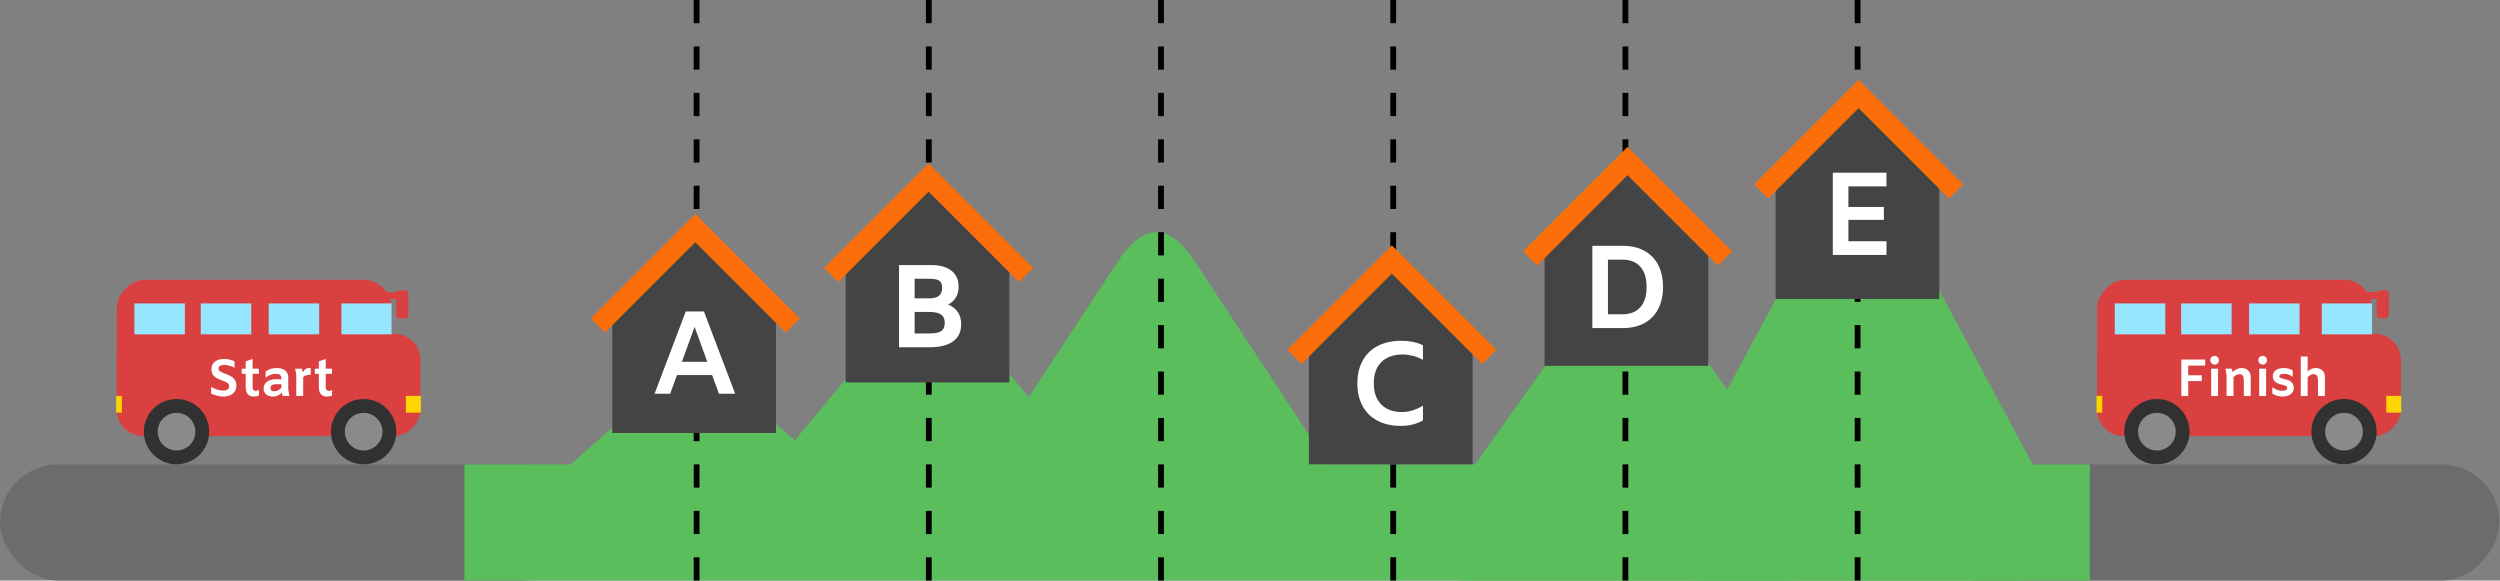 <?xml version="1.0" encoding="utf-8"?>
<svg viewBox="-900 400 2153.31 500" width="2153.31" height="500" xmlns="http://www.w3.org/2000/svg">
  <rect x="-900" y="400" width="2153.31" height="500" fill="#808080" stroke="none"/>
  <g style="" transform="matrix(-0.664, 0, 0, 0.664, 1014.277, 657.667)">
    <rect x="-231.443" y="44.823" width="394.158" height="132.76" style="fill: rgb(219, 64, 64);" rx="34.208" ry="34.208"/>
    <rect x="-193.716" y="-25.223" width="356.243" height="153.937" style="fill: rgb(219, 64, 64);" rx="36.652" ry="36.652"/>
    <circle style="fill: rgb(49, 49, 49);" cx="-157.639" cy="171.882" r="42.361"/>
    <circle style="fill: rgb(138, 138, 138);" cx="-157.639" cy="171.882" r="24.442"/>
    <circle style="fill: rgb(49, 49, 49);" cx="85.076" cy="171.882" r="42.361"/>
    <circle style="fill: rgb(138, 138, 138);" cx="85.076" cy="171.882" r="24.442"/>
    <rect x="74.222" width="65.48" height="40.112" style="fill: rgb(150, 230, 255);" y="5.525"/>
    <rect x="-11.855" width="65.48" height="40.112" style="fill: rgb(150, 230, 255);" y="5.525"/>
    <rect x="-100" width="65.48" height="40.112" style="fill: rgb(150, 230, 255);" y="5.525"/>
    <rect x="-193.883" width="65.064" height="40.112" style="fill: rgb(150, 230, 255);" y="5.525"/>
    <rect x="-231.889" y="125.466" width="19.423" height="21.705" style="fill: rgb(255, 213, 0);"/>
    <rect x="155.958" y="125.466" width="7.399" height="21.705" style="fill: rgb(255, 213, 0);"/>
    <rect x="-215.724" y="-11.421" width="15.724" height="36.38" style="fill: rgb(219, 64, 64);" rx="4.316" ry="4.316"/>
    <rect x="-213.082" y="-9.263" width="33.297" height="9.263" style="fill: rgb(219, 64, 64);"/>
  </g>
  <rect x="-1252.794" y="800" width="500" height="100" style="fill: rgb(108, 108, 108);" rx="50" ry="50" transform="matrix(-1, 0, 0, 1, 0, 0)"/>
  <rect x="-900" y="800" width="500" height="100" style="fill: rgb(108, 108, 108);" rx="50" ry="50"/>
  <path d="M -333.514 734.049 Q -300.302 704.872 -267.09 734.049 L -131.001 853.604 Q -97.789 882.781 -164.213 882.781 L -436.391 882.781 Q -502.815 882.781 -469.603 853.604 Z" style="fill: rgb(90, 190, 93);"/>
  <path d="M -132.403 679.604 Q -99.191 639.746 -65.979 679.604 L 70.11 842.923 Q 103.322 882.781 36.898 882.781 L -235.28 882.781 Q -301.704 882.781 -268.492 842.923 Z" style="fill: rgb(90, 190, 93);"/>
  <path d="M 62.828 625.26 Q 96.04 574.741 129.252 625.26 L 265.341 832.262 Q 298.553 882.781 232.129 882.781 L -40.049 882.781 Q -106.473 882.781 -73.261 832.262 Z" style="fill: rgb(90, 190, 93);"/>
  <rect x="-500" y="800" width="1400" height="100" style="fill: rgb(90, 190, 93);"/>
  <line style="stroke-width: 5px; stroke-dasharray: 20px; stroke: rgb(0, 0, 0);" x1="-300" y1="400" x2="-300" y2="900"/>
  <line style="stroke-width: 5px; stroke-dasharray: 20px; stroke: rgb(0, 0, 0);" x1="-100" y1="400" x2="-100" y2="900"/>
  <line style="stroke-width: 5px; stroke-dasharray: 20px; stroke: rgb(0, 0, 0);" x1="100" y1="400" x2="100" y2="900"/>
  <line style="stroke-width: 5px; stroke-dasharray: 20px; stroke: rgb(0, 0, 0);" x1="300" y1="400" x2="300" y2="900"/>
  <g style="" transform="matrix(-0.664, 0, 0, 0.664, -691.473, 657.667)">
    <rect x="-231.443" y="44.823" width="394.158" height="132.76" style="fill: rgb(219, 64, 64);" rx="34.208" ry="34.208"/>
    <rect x="-193.716" y="-25.223" width="356.243" height="153.937" style="fill: rgb(219, 64, 64);" rx="36.652" ry="36.652"/>
    <circle style="fill: rgb(49, 49, 49);" cx="-157.639" cy="171.882" r="42.361"/>
    <circle style="fill: rgb(138, 138, 138);" cx="-157.639" cy="171.882" r="24.442"/>
    <circle style="fill: rgb(49, 49, 49);" cx="85.076" cy="171.882" r="42.361"/>
    <circle style="fill: rgb(138, 138, 138);" cx="85.076" cy="171.882" r="24.442"/>
    <rect x="74.222" width="65.48" height="40.112" style="fill: rgb(150, 230, 255);" y="5.525"/>
    <rect x="-11.855" width="65.48" height="40.112" style="fill: rgb(150, 230, 255);" y="5.525"/>
    <rect x="-100" width="65.48" height="40.112" style="fill: rgb(150, 230, 255);" y="5.525"/>
    <rect x="-193.883" width="65.064" height="40.112" style="fill: rgb(150, 230, 255);" y="5.525"/>
    <rect x="-231.889" y="125.466" width="19.423" height="21.705" style="fill: rgb(255, 213, 0);"/>
    <rect x="155.958" y="125.466" width="7.399" height="21.705" style="fill: rgb(255, 213, 0);"/>
    <rect x="-215.724" y="-11.421" width="15.724" height="36.38" style="fill: rgb(219, 64, 64);" rx="4.316" ry="4.316"/>
    <rect x="-213.082" y="-9.263" width="33.297" height="9.263" style="fill: rgb(219, 64, 64);"/>
  </g>
  <g transform="matrix(1.078, 0, 0, 1.078, -594.904, 521.386)" style="">
    <path d="M 206.2 127.596 L 206.889 127.596 L 272.712 69.179 L 345.019 133.351 L 336.992 133.351 L 336.992 233.351 L 206.2 233.351 L 206.2 133.351 L 200.404 133.351 L 206.2 128.207 Z" style="fill: rgb(68, 68, 68);"/>
    <path d="M 213.456 200.958 L 213.456 82.836 L 331.578 82.836 L 331.578 98.819 L 229.44 98.819 L 229.44 200.958 Z" style="fill: rgb(252, 110, 9);" transform="matrix(0.707, 0.707, -0.707, 0.707, 180.155, -151.138)"/>
  </g>
  <g transform="matrix(1.078, 0, 0, 1.078, -393.904, 477.823)" style="">
    <path d="M 206.2 127.596 L 206.889 127.596 L 272.712 69.179 L 345.019 133.351 L 336.992 133.351 L 336.992 233.351 L 206.2 233.351 L 206.2 133.351 L 200.404 133.351 L 206.2 128.207 Z" style="fill: rgb(68, 68, 68);"/>
    <path d="M 213.456 200.958 L 213.456 82.836 L 331.578 82.836 L 331.578 98.819 L 229.44 98.819 L 229.44 200.958 Z" style="fill: rgb(252, 110, 9);" transform="matrix(0.707, 0.707, -0.707, 0.707, 180.155, -151.138)"/>
  </g>
  <g transform="matrix(1.078, 0, 0, 1.078, 5.096, 548.388)" style="">
    <path d="M 206.2 127.596 L 206.889 127.596 L 272.712 69.179 L 345.019 133.351 L 336.992 133.351 L 336.992 233.351 L 206.2 233.351 L 206.2 133.351 L 200.404 133.351 L 206.2 128.207 Z" style="fill: rgb(68, 68, 68);"/>
    <path d="M 213.456 200.958 L 213.456 82.836 L 331.578 82.836 L 331.578 98.819 L 229.44 98.819 L 229.44 200.958 Z" style="fill: rgb(252, 110, 9);" transform="matrix(0.707, 0.707, -0.707, 0.707, 180.155, -151.138)"/>
  </g>
  <path d="M 468.775 661.686 Q 501.987 614.935 535.199 661.686 L 671.288 853.249 Q 704.5 900 638.076 900 L 365.898 900 Q 299.474 900 332.686 853.249 Z" style="fill: rgb(90, 190, 93);"/>
  <path d="M 668.775 584.571 Q 701.987 522.693 735.199 584.571 L 871.288 838.122 Q 904.5 900 838.076 900 L 565.898 900 Q 499.474 900 532.686 838.122 Z" style="fill: rgb(90, 190, 93);"/>
  <line style="stroke-width: 5px; stroke-dasharray: 20px; stroke: rgb(0, 0, 0);" x1="500" y1="400" x2="500" y2="900"/>
  <line style="stroke-width: 5px; stroke-dasharray: 20px; stroke: rgb(0, 0, 0);" x1="700" y1="400" x2="700" y2="900"/>
  <g transform="matrix(1.078, 0, 0, 1.078, 208.096, 463.59)" style="">
    <path d="M 206.2 127.596 L 206.889 127.596 L 272.712 69.179 L 345.019 133.351 L 336.992 133.351 L 336.992 233.351 L 206.2 233.351 L 206.2 133.351 L 200.404 133.351 L 206.2 128.207 Z" style="fill: rgb(68, 68, 68);"/>
    <path d="M 213.456 200.958 L 213.456 82.836 L 331.578 82.836 L 331.578 98.819 L 229.44 98.819 L 229.44 200.958 Z" style="fill: rgb(252, 110, 9);" transform="matrix(0.707, 0.707, -0.707, 0.707, 180.155, -151.138)"/>
  </g>
  <g transform="matrix(1.078, 0, 0, 1.078, 407.096, 405.905)" style="">
    <path d="M 206.2 127.596 L 206.889 127.596 L 272.712 69.179 L 345.019 133.351 L 336.992 133.351 L 336.992 233.351 L 206.2 233.351 L 206.2 133.351 L 200.404 133.351 L 206.2 128.207 Z" style="fill: rgb(68, 68, 68);"/>
    <path d="M 213.456 200.958 L 213.456 82.836 L 331.578 82.836 L 331.578 98.819 L 229.44 98.819 L 229.44 200.958 Z" style="fill: rgb(252, 110, 9);" transform="matrix(0.707, 0.707, -0.707, 0.707, 180.155, -151.138)"/>
  </g>
  <path d="M -280.739 739.136 L -286.639 723.056 L -316.879 723.056 L -322.779 739.136 L -336.219 739.136 L -309.339 668.286 L -293.669 668.286 L -266.789 739.136 L -280.739 739.136 Z M -312.699 711.646 L -290.809 711.646 L -301.709 681.516 L -312.699 711.646 Z" transform="matrix(1, 0, 0, 1, 0, 0)" style="fill: rgb(255, 255, 255); white-space: pre;"/>
  <path d="M -83.303 662.286 C -79.637 663.846 -76.853 666.053 -74.953 668.906 C -73.053 671.753 -72.103 675.213 -72.103 679.286 C -72.103 685.733 -74.443 690.653 -79.123 694.046 C -83.81 697.439 -90.597 699.136 -99.483 699.136 L -125.643 699.136 L -125.643 628.286 L -98.263 628.286 C -90.597 628.286 -84.693 629.896 -80.553 633.116 C -76.413 636.343 -74.343 640.943 -74.343 646.916 C -74.343 654.043 -77.33 659.166 -83.303 662.286 Z M -99.383 640.096 L -112.213 640.096 L -112.213 656.986 L -99.483 656.986 C -95.817 656.986 -93.07 656.243 -91.243 654.756 C -89.41 653.263 -88.493 651.089 -88.493 648.236 C -88.493 645.116 -89.29 642.979 -90.883 641.826 C -92.477 640.673 -95.31 640.096 -99.383 640.096 Z M -99.483 687.226 C -94.663 687.226 -91.253 686.529 -89.253 685.136 C -87.253 683.749 -86.253 681.359 -86.253 677.966 C -86.253 674.773 -87.32 672.429 -89.453 670.936 C -91.593 669.443 -94.903 668.696 -99.383 668.696 L -112.213 668.696 L -112.213 687.226 L -99.483 687.226 Z" transform="matrix(1, 0, 0, 1, 0, 0)" style="fill: rgb(255, 255, 255); white-space: pre;"/>
  <path d="M 306.489 766.809 C 298.689 766.809 291.989 765.316 286.389 762.329 C 280.789 759.342 276.512 755.086 273.559 749.559 C 270.605 744.026 269.129 737.559 269.129 730.159 C 269.129 722.766 270.622 716.302 273.609 710.769 C 276.595 705.236 280.939 700.976 286.639 697.989 C 292.339 695.009 299.159 693.519 307.099 693.519 C 310.425 693.519 313.702 693.839 316.929 694.479 C 320.149 695.126 323.049 696.092 325.629 697.379 L 325.629 709.799 L 325.219 709.799 C 322.645 708.306 319.849 707.186 316.829 706.439 C 313.809 705.692 310.939 705.319 308.219 705.319 C 300.485 705.319 294.395 707.459 289.949 711.739 C 285.502 716.012 283.279 722.152 283.279 730.159 C 283.279 738.099 285.452 744.209 289.799 748.489 C 294.139 752.762 300.075 754.899 307.609 754.899 C 310.529 754.899 313.499 754.442 316.519 753.529 C 319.539 752.609 322.439 751.302 325.219 749.609 L 325.629 749.609 L 325.629 762.129 C 320.202 765.249 313.822 766.809 306.489 766.809 Z" transform="matrix(1, 0, 0, 1, 0, 0)" style="fill: rgb(255, 255, 255); white-space: pre;"/>
  <path d="M 497.685 611.739 C 504.945 611.739 511.188 613.179 516.415 616.059 C 521.641 618.946 525.611 623.052 528.325 628.379 C 531.038 633.706 532.395 639.966 532.395 647.159 C 532.395 654.352 531.038 660.616 528.325 665.949 C 525.611 671.276 521.641 675.379 516.415 678.259 C 511.188 681.146 504.945 682.589 497.685 682.589 L 471.525 682.589 L 471.525 611.739 L 497.685 611.739 Z M 497.685 670.679 C 504.131 670.679 509.171 668.676 512.805 664.669 C 516.431 660.669 518.245 654.832 518.245 647.159 C 518.245 639.492 516.431 633.656 512.805 629.649 C 509.171 625.649 504.131 623.649 497.685 623.649 L 484.955 623.649 L 484.955 670.679 L 497.685 670.679 Z" style="fill: rgb(255, 255, 255); white-space: pre;"/>
  <path d="M 724.86 560.549 L 692.08 560.549 L 692.08 578.259 L 722.62 578.259 L 722.62 589.359 L 692.08 589.359 L 692.08 607.779 L 724.86 607.779 L 724.86 619.589 L 678.65 619.589 L 678.65 548.739 L 724.86 548.739 L 724.86 560.549 Z" transform="matrix(1, 0, 0, 1, 0, 0)" style="fill: rgb(255, 255, 255); white-space: pre;"/>
  <path d="M 999.403 714.922 L 984.773 714.922 L 984.773 723.252 L 996.433 723.252 L 996.433 728.202 L 984.773 728.202 L 984.773 741.022 L 978.833 741.022 L 978.833 709.702 L 999.403 709.702 Z M 1007.5 714.022 C 1006.48 714.022 1005.61 713.675 1004.89 712.982 C 1004.17 712.295 1003.81 711.399 1003.81 710.292 C 1003.81 709.179 1004.17 708.275 1004.89 707.582 C 1005.61 706.895 1006.48 706.552 1007.5 706.552 C 1008.52 706.552 1009.39 706.895 1010.11 707.582 C 1010.83 708.275 1011.19 709.179 1011.19 710.292 C 1011.19 711.399 1010.83 712.295 1010.11 712.982 C 1009.39 713.675 1008.52 714.022 1007.5 714.022 Z M 1004.53 717.572 L 1010.47 717.532 L 1010.47 741.022 L 1004.53 741.022 Z M 1030.679 716.992 C 1033.045 716.992 1034.955 717.689 1036.409 719.082 C 1037.862 720.482 1038.589 722.319 1038.589 724.592 L 1038.589 741.022 L 1032.659 741.022 L 1032.659 727.972 C 1032.659 725.932 1032.349 724.469 1031.729 723.582 C 1031.115 722.695 1030.102 722.252 1028.689 722.252 C 1027.129 722.252 1025.482 723.122 1023.749 724.862 L 1023.749 741.022 L 1017.799 741.022 L 1017.799 722.752 L 1016.809 717.532 L 1022.259 717.532 L 1023.109 720.552 C 1024.402 719.292 1025.649 718.382 1026.849 717.822 C 1028.049 717.269 1029.325 716.992 1030.679 716.992 Z M 1048.896 714.022 C 1047.876 714.022 1047.006 713.675 1046.286 712.982 C 1045.566 712.295 1045.206 711.399 1045.206 710.292 C 1045.206 709.179 1045.566 708.275 1046.286 707.582 C 1047.006 706.895 1047.876 706.552 1048.896 706.552 C 1049.916 706.552 1050.786 706.895 1051.506 707.582 C 1052.226 708.275 1052.586 709.179 1052.586 710.292 C 1052.586 711.399 1052.226 712.295 1051.506 712.982 C 1050.786 713.675 1049.916 714.022 1048.896 714.022 Z M 1045.926 717.572 L 1051.866 717.532 L 1051.866 741.022 L 1045.926 741.022 Z M 1066.034 741.562 C 1064.474 741.562 1062.944 741.345 1061.444 740.912 C 1059.944 740.472 1058.534 739.849 1057.214 739.042 L 1057.214 733.422 C 1058.654 734.502 1060.021 735.295 1061.314 735.802 C 1062.601 736.309 1063.994 736.562 1065.494 736.562 C 1067.027 736.562 1068.161 736.369 1068.894 735.982 C 1069.627 735.589 1069.994 734.989 1069.994 734.182 C 1069.994 733.402 1069.644 732.825 1068.944 732.452 C 1068.237 732.079 1067.117 731.712 1065.584 731.352 C 1063.911 730.932 1062.547 730.502 1061.494 730.062 C 1060.441 729.629 1059.534 728.919 1058.774 727.932 C 1058.007 726.939 1057.624 725.602 1057.624 723.922 C 1057.624 721.822 1058.487 720.142 1060.214 718.882 C 1061.934 717.622 1064.251 716.992 1067.164 716.992 C 1068.571 716.992 1069.874 717.149 1071.074 717.462 C 1072.274 717.775 1073.504 718.295 1074.764 719.022 L 1074.764 724.502 C 1073.477 723.609 1072.277 722.965 1071.164 722.572 C 1070.057 722.179 1068.874 721.982 1067.614 721.982 C 1066.234 721.982 1065.167 722.155 1064.414 722.502 C 1063.667 722.849 1063.294 723.352 1063.294 724.012 C 1063.294 724.672 1063.617 725.159 1064.264 725.472 C 1064.911 725.792 1065.937 726.115 1067.344 726.442 C 1069.024 726.802 1070.427 727.215 1071.554 727.682 C 1072.674 728.149 1073.641 728.899 1074.454 729.932 C 1075.261 730.965 1075.664 732.399 1075.664 734.232 C 1075.664 735.639 1075.261 736.905 1074.454 738.032 C 1073.641 739.159 1072.501 740.029 1071.034 740.642 C 1069.561 741.255 1067.894 741.562 1066.034 741.562 Z M 1094.572 716.992 C 1096.938 716.992 1098.848 717.689 1100.302 719.082 C 1101.755 720.482 1102.482 722.319 1102.482 724.592 L 1102.482 741.022 L 1096.552 741.022 L 1096.552 727.972 C 1096.552 725.932 1096.242 724.469 1095.622 723.582 C 1095.008 722.695 1093.995 722.252 1092.582 722.252 C 1090.995 722.252 1089.348 723.139 1087.642 724.912 L 1087.642 741.022 L 1081.692 741.022 L 1081.692 707.092 L 1087.642 707.092 L 1087.642 719.962 C 1088.808 718.915 1089.938 718.159 1091.032 717.692 C 1092.125 717.225 1093.305 716.992 1094.572 716.992 Z M -707.447 741.562 C -709.127 741.562 -710.91 741.335 -712.797 740.882 C -714.684 740.435 -716.467 739.822 -718.147 739.042 L -718.147 733.282 C -714.254 735.382 -710.777 736.432 -707.717 736.432 C -706.184 736.432 -704.944 736.102 -703.997 735.442 C -703.057 734.782 -702.587 733.852 -702.587 732.652 C -702.587 731.812 -702.847 731.099 -703.367 730.512 C -703.894 729.932 -704.547 729.452 -705.327 729.072 C -706.107 728.699 -707.217 728.242 -708.657 727.702 C -710.61 726.982 -712.2 726.292 -713.427 725.632 C -714.66 724.972 -715.71 724.035 -716.577 722.822 C -717.444 721.609 -717.877 720.042 -717.877 718.122 C -717.877 715.302 -716.904 713.102 -714.957 711.522 C -713.01 709.949 -710.34 709.162 -706.947 709.162 C -705.36 709.162 -703.8 709.335 -702.267 709.682 C -700.74 710.029 -699.33 710.532 -698.037 711.192 L -698.037 716.812 C -701.07 715.132 -703.997 714.292 -706.817 714.292 C -708.377 714.292 -709.597 714.569 -710.477 715.122 C -711.364 715.682 -711.807 716.469 -711.807 717.482 C -711.807 718.509 -711.35 719.312 -710.437 719.892 C -709.524 720.479 -708.104 721.119 -706.177 721.812 C -704.17 722.559 -702.524 723.279 -701.237 723.972 C -699.944 724.659 -698.824 725.655 -697.877 726.962 C -696.937 728.262 -696.434 729.949 -696.367 732.022 C -696.367 734.995 -697.374 737.329 -699.387 739.022 C -701.4 740.715 -704.087 741.562 -707.447 741.562 Z M -682.43 709.162 L -682.43 717.532 L -677.03 717.532 L -677.03 721.942 L -682.43 721.942 L -682.43 733.282 C -682.43 735.562 -681.56 736.702 -679.82 736.702 C -679.007 736.702 -678.06 736.419 -676.98 735.852 L -676.98 740.752 C -677.733 741.025 -678.43 741.229 -679.07 741.362 C -679.717 741.495 -680.447 741.562 -681.26 741.562 C -686 741.562 -688.37 738.802 -688.37 733.282 L -688.37 721.942 L -691.79 721.942 L -691.79 717.532 L -688.37 717.532 L -688.37 711.232 Z M -650.702 741.022 L -656.642 741.022 L -657.232 738.192 C -659.359 740.439 -661.922 741.562 -664.922 741.562 C -667.295 741.562 -669.222 740.949 -670.702 739.722 C -672.189 738.489 -672.932 736.865 -672.932 734.852 C -672.932 732.245 -671.965 730.215 -670.032 728.762 C -668.092 727.302 -665.292 726.572 -661.632 726.572 C -660.319 726.572 -659.002 726.635 -657.682 726.762 L -657.682 725.902 C -657.682 724.582 -658.055 723.599 -658.802 722.952 C -659.555 722.305 -660.742 721.982 -662.362 721.982 C -663.949 721.982 -665.425 722.245 -666.792 722.772 C -668.152 723.299 -669.629 724.145 -671.222 725.312 L -671.222 720.002 C -669.842 718.955 -668.402 718.192 -666.902 717.712 C -665.402 717.232 -663.752 716.992 -661.952 716.992 C -658.625 716.992 -656.082 717.705 -654.322 719.132 C -652.569 720.559 -651.692 722.635 -651.692 725.362 L -651.692 735.802 Z M -666.992 734.412 C -666.992 736.152 -666.002 737.022 -664.022 737.022 C -662.882 737.022 -661.802 736.789 -660.782 736.322 C -659.762 735.855 -658.729 735.112 -657.682 734.092 L -657.682 730.892 L -662.002 730.892 C -663.742 730.892 -665.009 731.149 -665.802 731.662 C -666.595 732.175 -666.992 733.092 -666.992 734.412 Z M -633.875 716.992 L -632.385 716.992 L -632.385 722.842 L -633.155 722.842 C -635.495 722.842 -637.398 723.485 -638.865 724.772 L -638.865 741.022 L -644.815 741.022 L -644.815 722.752 L -645.805 717.532 L -639.865 717.532 L -639.275 720.642 C -638.282 719.289 -637.382 718.342 -636.575 717.802 C -635.768 717.262 -634.868 716.992 -633.875 716.992 Z M -619.437 709.162 L -619.437 717.532 L -614.037 717.532 L -614.037 721.942 L -619.437 721.942 L -619.437 733.282 C -619.437 735.562 -618.567 736.702 -616.827 736.702 C -616.014 736.702 -615.067 736.419 -613.987 735.852 L -613.987 740.752 C -614.74 741.025 -615.437 741.229 -616.077 741.362 C -616.724 741.495 -617.454 741.562 -618.267 741.562 C -623.007 741.562 -625.377 738.802 -625.377 733.282 L -625.377 721.942 L -628.797 721.942 L -628.797 717.532 L -625.377 717.532 L -625.377 711.232 Z" style="fill: rgb(255, 255, 255); white-space: pre;"/>
</svg>